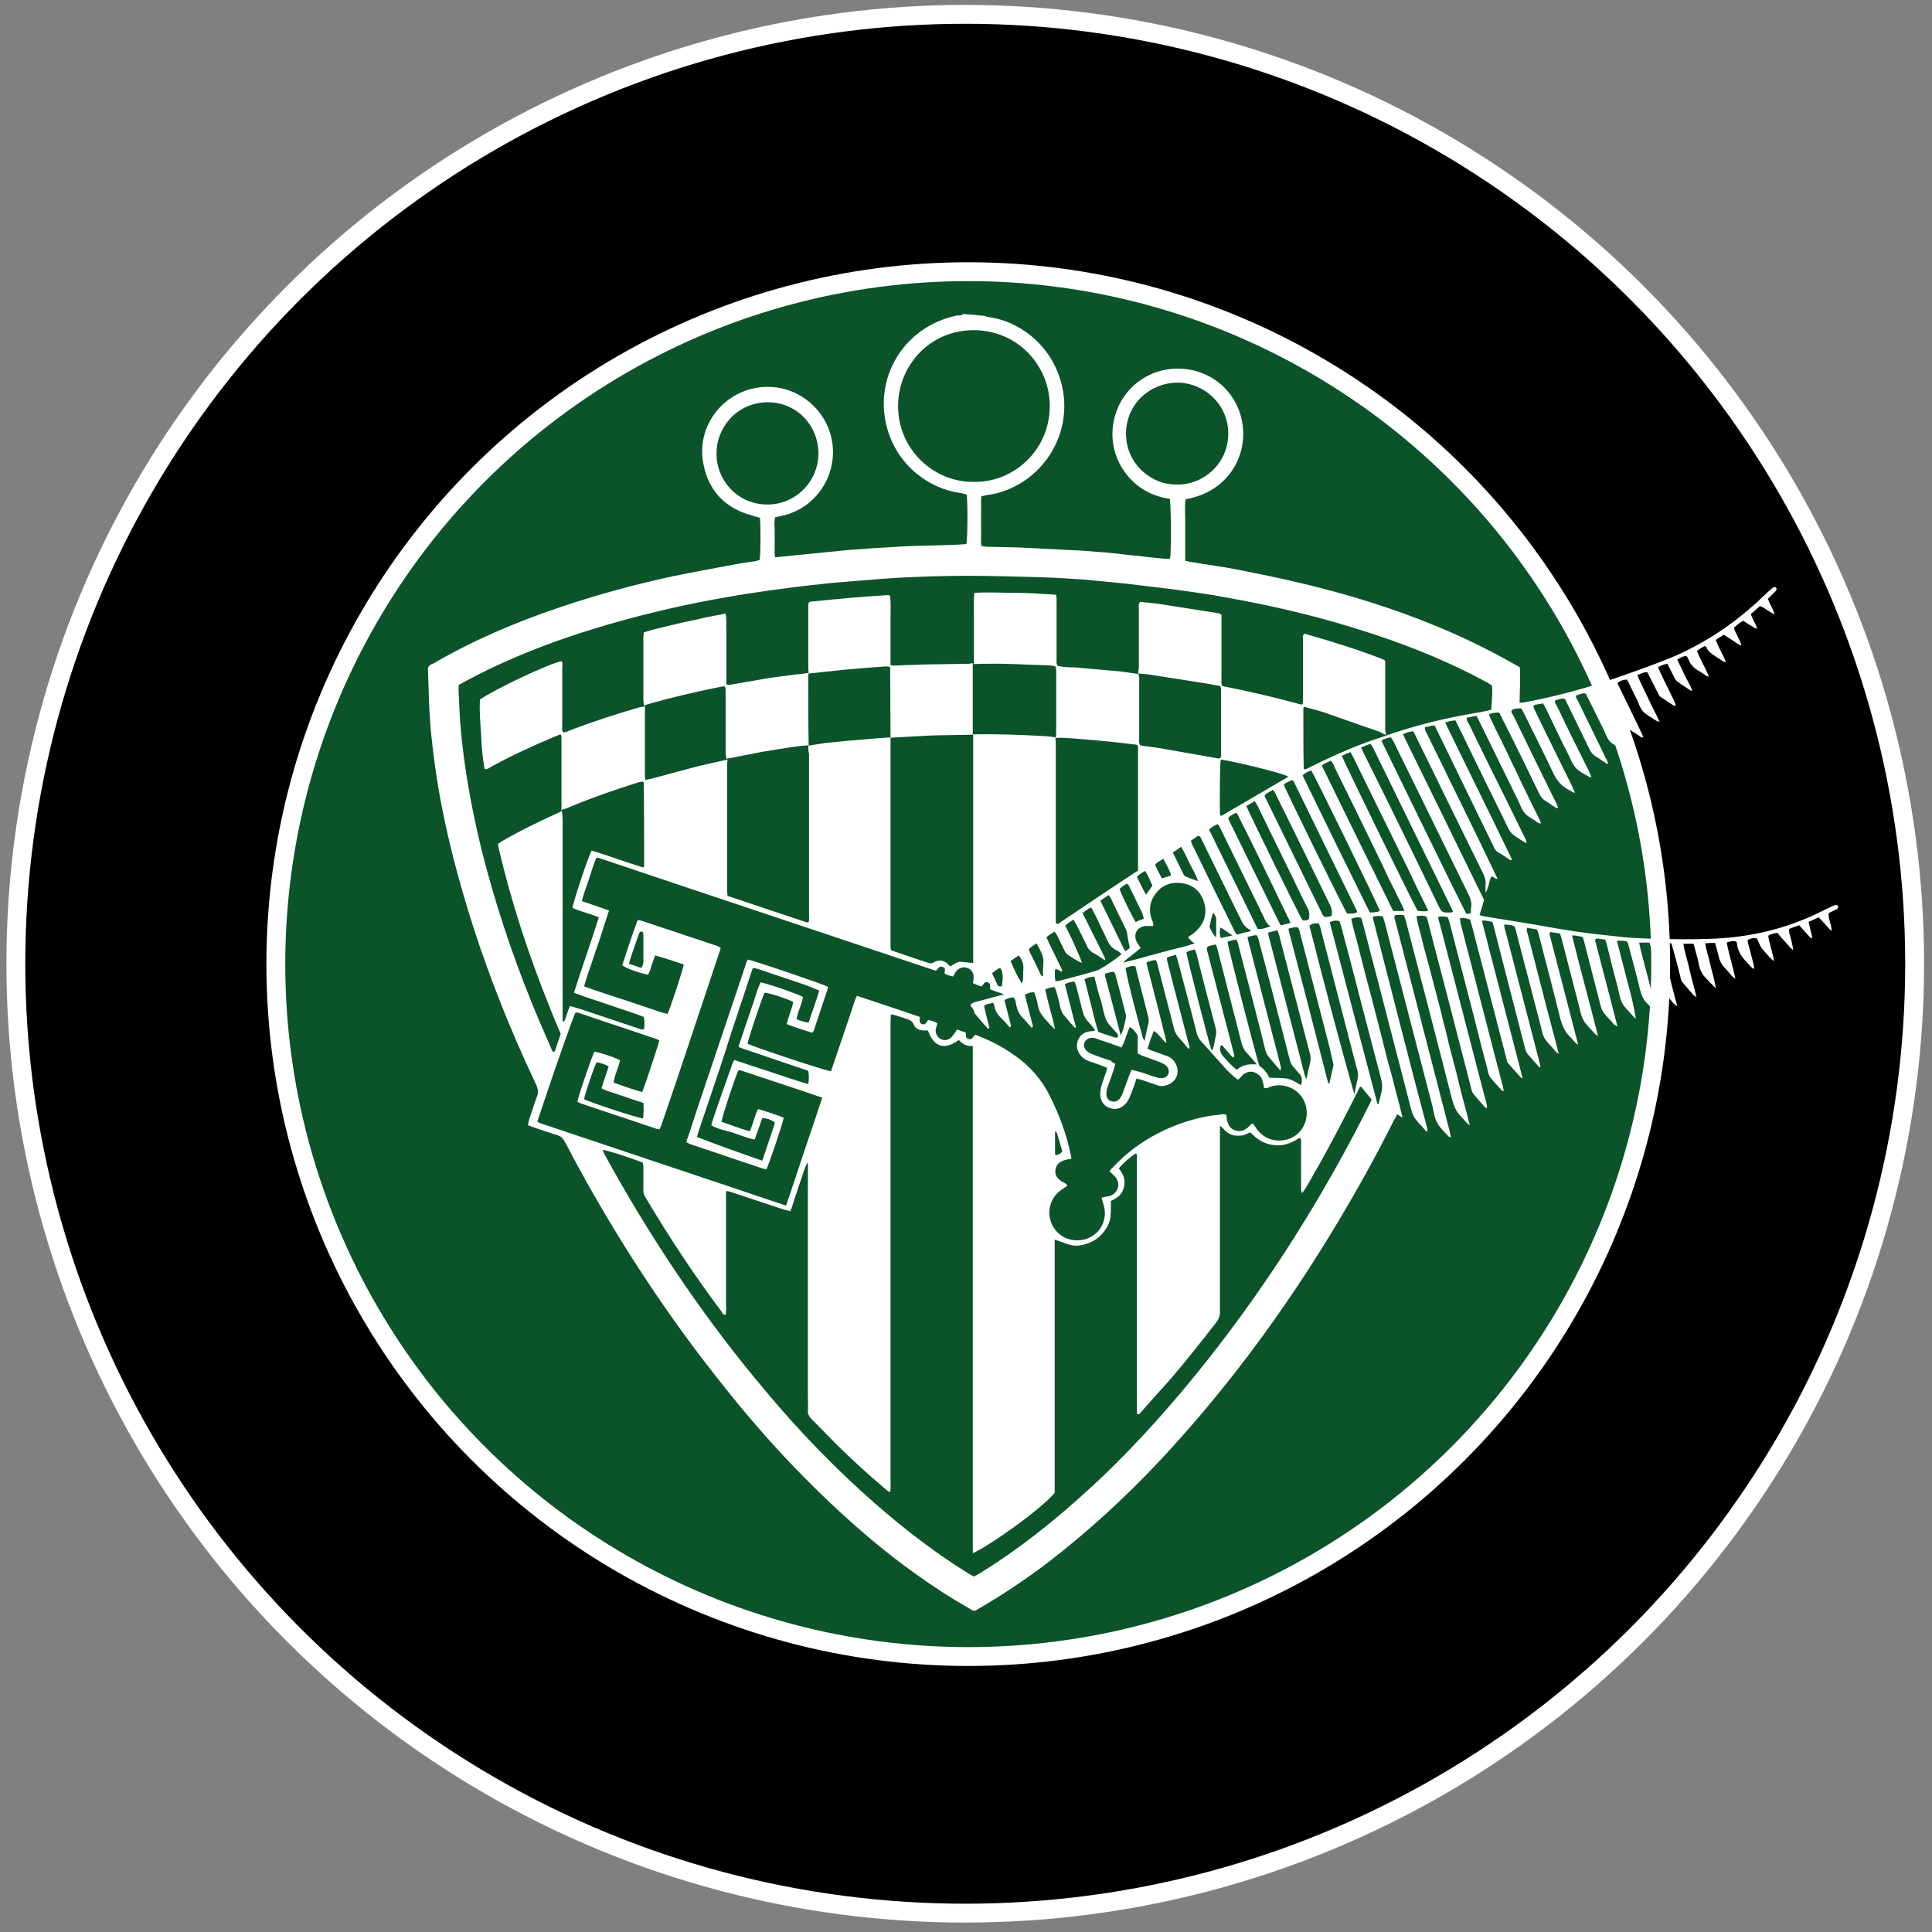 <?xml version="1.0" encoding="utf-8"?><svg version="1.1" id="Layer_1" xmlns="http://www.w3.org/2000/svg" xmlns:xlink="http://www.w3.org/1999/xlink" x="0px" y="0px" viewBox="0 0 512 512" style="enable-background:new 0 0 512 512;" xml:space="preserve"><rect x="0" y="0" width="512" height="512" fill="#808080" stroke="none"/><style type="text/css"> .st0{stroke:#FFFFFF;stroke-width:5;} .st1{fill:#0B5328;} .st2{fill:#FFFFFF;} .st3{clip-path:url(#SVGID_2_);fill:#FFFFFF;} .st4{fill:none;stroke:#FFFFFF;stroke-width:5;stroke-miterlimit:10;} </style><g id="Ebene_1"><g><g><ellipse class="st0" cx="255.8" cy="255.4" rx="251.6" ry="251.6"/><circle class="st1" cx="255.8" cy="255.4" r="182.4"/></g><path class="st2" d="M261,83.7c0.3,0.1,0.5,0.3,0.8,0.3c7.6,0.9,16.7,6.8,19.5,17.7c3.3,12.9-4.6,25.5-16.7,28.9 c-1,0.3-2,0.4-3,0.6c-0.5,0.1-0.9,0.2-1.5,0.3c-0.2,1.1-0.1,2.2-0.1,3.3c0,1.1,0,2.2,0,3.3s0,2.2,0,3.3c0,1.1-0.1,2.2,0.1,3.3 c0.5,0.1,0.9,0.1,1.4,0.2c3.6,0.1,7.3,0.1,10.9,0.3c3.9,0.2,7.8,0.4,11.8,0.6c2.4,0.1,4.8,0.3,7.2,0.5c1.8,0.1,3.6,0.3,5.4,0.5 c1.6,0.2,3.1,0.4,4.7,0.5c2.2,0.3,4.3,0.5,6.5,0.7c0.7,0.1,1.3,0.1,2,0.1c0.1-0.4,0.2-0.8,0.2-1.1c0.2-5.5,0.1-13.2-0.2-14.8 c-5.4-0.8-9.7-3.5-12.6-8.1c-2.2-3.6-3-7.5-2.4-11.6c1.3-8.9,8.9-15.1,17.7-14.8c9.2,0.3,15.6,7.1,16.6,14.9 c1.2,8.5-4,17.8-15.1,19.7c-0.3,1.8-0.1,3.6-0.1,5.4c0,1.8,0,3.6,0,5.4v5.5c0.7,0.2,1.4,0.3,2,0.4c4,0.7,8.1,1.2,12.1,2 c5.5,1.1,11,2.2,16.4,3.5c15.3,3.6,30.3,8.5,44.6,15.2c4.4,2.1,8.6,4.3,12.8,6.7c0.3,0.1,0.5,0.3,0.8,0.5c0.1,3.1,0,6.1-0.1,9.3 c0.4,0,0.7,0,0.9,0c8.8-1.6,17.5-4,26-7c4.8-1.7,9.7-3.4,14.4-5.4c7.9-3.5,15-8.2,21.4-14c1.4-1.3,2.7-2.6,4.1-3.8 c0.5-0.5,1-0.6,1.2-0.2c0.3,0.5-0.1,0.8-0.4,1.1c-0.6,0.6-1.2,1.2-1.8,1.8c0.5,1.4,1.3,2.5,1.8,4.1c-1.5-0.6-2.5-1.7-3.9-2.2 c-0.8,0.7-1.5,1.4-2.4,2.1c0.4,1.4,1.2,2.5,1.7,3.9c-0.9-0.1-1.4-0.7-2-1c-0.6-0.3-1.1-0.7-1.7-1.1c-1,0.5-1.8,1.2-2.5,1.9 c0.5,1.6,1.5,2.9,2,4.7c-1.1-0.4-1.7-1-2.5-1.5c-0.7-0.4-1.4-0.9-2.2-1.4c-0.7,0.5-1.4,0.9-2.1,1.4c0.7,2,1.9,3.8,2.7,5.9 c-0.3-0.1-0.5-0.1-0.7-0.2c-0.8-0.5-1.5-1-2.3-1.5c-0.9-0.6-1.8-1.2-2.2-2.3c0-0.1-0.2-0.1-0.4-0.3c-0.7,0.4-1.4,0.7-2.1,1.3 c0.9,2.3,2.2,4.4,3.2,6.8c-0.8-0.1-1.1-0.5-1.6-0.8c-0.3-0.2-0.6-0.4-0.9-0.6c-1.4-0.7-2.4-1.7-3-3.3c-0.1-0.3-0.3-0.5-0.5-0.8 c-0.9,0.1-1.6,0.5-2.4,1c0.3,0.7,0.6,1.4,1,2.1c0.3,0.7,0.7,1.4,1,2.1c0.3,0.7,0.7,1.3,1,1.9c0.3,0.7,0.8,1.3,0.9,2.3 c-1.4-0.9-2.7-1.7-3.9-2.6c-0.4-0.3-0.7-0.8-0.9-1.3c-0.6-1.1-1.1-2.2-1.7-3.4c-0.9,0.1-1.7,0.5-2.5,0.9c0.2,0.4,0.3,0.8,0.5,1.2 c1.2,2.6,2.5,5.1,3.7,7.6c0.2,0.4,0.4,0.9,0.5,1.3c-0.3,0.3-0.5,0.1-0.7,0c-1.2-0.8-2.4-1.6-3.6-2.4c-0.6-1.2-1.3-2.5-1.9-3.7 c-0.4-0.9-0.9-1.7-1.3-2.6c-1-0.2-1.7,0.4-2.7,0.7c0.9,2.2,2,4.2,2.9,6.2c0.9,2,2,3.9,3,6.2c-0.9-0.2-1.3-0.6-1.8-0.9 c-0.9-0.6-1.9-1.1-2.6-1.9c-0.7-0.7-1-1.8-1.4-2.7c-0.9-1.9-1.9-3.8-2.8-5.7c-1,0-1.8,0.3-2.6,0.9c2.3,4.8,4.7,9.5,6.9,14.3 c-0.5,0.3-0.7,0-0.9-0.2c-1.2-0.8-2.5-1.4-3.4-2.4c-0.9-0.9-1.3-2.3-1.9-3.5c-1-2-2-4-3-6c-0.2-0.4-0.4-0.8-0.7-1.3 c-1,0.1-1.8,0.3-2.6,0.9c1.3,2.7,2.7,5.4,4,8.2c1.3,2.6,2.6,5.2,3.9,8.1c-0.9-0.1-1.3-0.6-1.8-0.9c-0.9-0.6-2-1.1-2.6-1.9 c-0.7-0.8-1-1.9-1.5-2.9c-1.3-2.7-2.7-5.4-4-8.1c-0.3-0.5-0.5-1.1-0.8-1.5c-1-0.2-1.7,0.3-2.5,0.5c-0.2,0.6,0.3,1.1,0.5,1.5 c2.4,4.9,4.8,9.9,7.2,14.8c0.3,0.5,0.5,1.1,0.8,1.6c-0.3,0.4-0.6,0.1-0.8-0.1c-0.9-0.5-1.7-1.2-2.6-1.7c-0.8-0.5-1.2-1.1-1.6-1.9 c-1.9-3.9-3.8-7.8-5.7-11.7c-0.3-0.5-0.5-1.1-0.8-1.6c-1-0.3-1.8,0.3-2.6,0.4c-0.1,0.8,0.4,1.3,0.7,1.9c2.7,5.7,5.5,11.3,8.3,16.9 c0.2,0.5,0.4,1,0.6,1.4c-0.3,0.4-0.5,0.1-0.7,0c-1.2-0.7-2.5-1.3-3.4-2.3c-0.9-1-1.4-2.4-2-3.6c-2-3.9-3.9-7.9-5.8-11.9 c-0.3-0.5-0.6-1.1-0.9-1.6c-0.9,0.3-1.7,0.1-2.5,0.6c-0.1,0.6,0.3,1,0.5,1.5c3.2,6.7,6.5,13.3,9.8,20c0.2,0.5,0.4,1,0.7,1.6 c-0.8-0.1-1.2-0.6-1.7-0.8c-2-1-3.3-2.7-4.2-4.7c-2.4-5.1-5-10.2-7.5-15.3c-0.3-0.5-0.5-1.1-0.9-1.6c-0.9,0.1-1.7,0-2.5,0.5 c-0.2,0.7,0.3,1.1,0.5,1.5c3.6,7.5,7.3,15,11,22.5c0.3,0.6,0.6,1.2,0.8,1.8c-0.4,0.4-0.6,0-0.8-0.1c-0.9-0.5-1.7-1.2-2.6-1.7 c-0.8-0.5-1.2-1.1-1.6-1.9c-3-6.2-6-12.4-9.1-18.5c-0.5-1-1-1.9-1.5-3c-0.9,0.1-1.8,0-2.7,0.5c0.3,1.1,0.9,2,1.3,3 c0.4,0.9,0.9,1.8,1.4,2.8c0.5,1,1,2,1.4,2.9c0.5,1,1,2,1.4,2.9c0.5,1,0.9,2,1.4,2.9c0.4,0.9,0.9,1.8,1.3,2.8c0.5,1,1,2,1.4,2.9 c0.5,1,1,2,1.4,2.9c0.5,0.9,0.9,1.8,1.4,2.8c0.5,1,1,1.9,1.4,3c-0.7,0.1-1-0.3-1.4-0.6c-1-0.7-2.2-1.2-2.9-2.1 c-0.8-0.9-1.2-2.1-1.7-3.2c-3.4-6.9-6.8-13.9-10.2-20.8c-0.3-0.6-0.6-1.2-0.9-1.8c-0.9,0.2-1.7,0.3-2.6,0.5 c-0.1,0.8,0.4,1.3,0.7,1.9c3,6.2,6.1,12.5,9.2,18.7c1.8,3.7,3.7,7.5,5.5,11.2c0.2,0.4,0.5,0.8,0.4,1.5c-0.6-0.4-1.1-0.7-1.6-1 c-0.5-0.3-1-0.7-1.5-1c-0.8-0.5-1.3-1.2-1.7-2c-2.3-4.8-4.7-9.5-7-14.3c-2.2-4.4-4.3-8.9-6.5-13.3c-0.2-0.3-0.3-0.6-0.5-1 c-0.9,0.1-1.8,0.2-2.7,0.6c5.9,12.2,11.9,24.2,17.7,36.3c-0.4,0.3-0.5,0.1-0.7,0c-0.9-0.6-1.7-1.2-2.6-1.7c-0.8-0.4-1.3-1-1.6-1.8 c-2.5-5.2-5.1-10.4-7.6-15.6c-2.4-4.9-4.8-9.9-7.2-14.8c-0.3-0.5-0.5-1.1-0.8-1.6c-1-0.2-1.7,0.5-2.5,0.3 c-0.2,0.9,0.2,1.3,0.5,1.9c1.9,4,3.9,7.9,5.8,11.9c4.1,8.3,8.2,16.7,12.2,25.1c0.2,0.4,0.4,0.9,0.7,1.4c-0.8,0.1-1.1-0.7-1.7-0.6 c-0.6,1.2-0.6,2.7-1.5,4.3c0-1-0.1-1.5,0-2.1c0.1-1.1-0.2-2.1-0.7-3.1c-3.7-7.5-7.4-15.1-11.1-22.6c-2.2-4.6-4.5-9.1-6.7-13.7 c-0.2-0.4-0.4-0.9-0.7-1.3c-1,0.1-1.8,0.3-2.7,0.8c7.2,14.7,14.4,29.4,21.5,43.9c-0.4,1.4-0.8,2.7-1.2,4c0.8,0.3,1.5,0.4,2.2,0.5 c4.1,0.7,8.2,1.3,12.3,2c5,0.9,10,1.8,15,2.4c3,0.3,6,0.7,9,1c2.5,0.2,5.1,0.3,7.6,0.4c5,0.1,10,0.2,15,0 c9.6-0.3,18.8-2.3,27.5-6.3c1.5-0.7,3-1.5,4.6-2.2c0.4-0.2,0.8-0.4,1.2-0.5c0.2,0,0.5,0.1,0.6,0.3c0.1,0.2,0,0.5-0.1,0.6 c-0.1,0.2-0.4,0.3-0.6,0.4c-0.6,0.3-1.2,0.6-1.8,0.9c-0.1,1.6,0.8,3,0.8,4.7c-0.6-0.4-0.9-0.9-1.3-1.3c-0.3-0.3-0.6-0.7-1-1.1 c-0.4-0.4-0.7-0.8-1.1-1.2c-0.9,0.4-1.8,0.8-2.7,1.2c0.3,1.5,0.7,2.9,1,4.2c-0.5,0.2-0.6-0.1-0.8-0.3c-0.9-1-1.8-2-2.7-3 c-0.9,0.3-1.8,0.6-2.7,1c0,0.4,0,0.7,0.1,1.1c0.3,1.1,0.6,2.1,0.8,3.2c0.1,0.3,0.1,0.7,0.2,1.3c-1-0.8-1.5-1.6-2.2-2.3 c-0.7-0.7-1.3-1.5-2-2.3c-0.8,0.2-1.6,0.2-2.4,0.8c0.3,2.2,1.2,4.3,1.5,6.7c-0.9-0.6-1.3-1.3-1.9-1.9c-0.5-0.6-1.1-1.1-1.5-1.8 c-0.4-0.7-0.7-1.5-1.1-2.3c-0.8-0.2-1.6,0-2.3,0.3c-0.3,0.4-0.1,0.7,0,1.1c0.5,1.8,0.9,3.6,1.4,5.4c0.1,0.4,0.1,0.8,0.2,1.3 c-0.3-0.2-0.5-0.2-0.6-0.3c-0.4-0.4-0.7-0.8-1.1-1.2c-1.5-1.5-2.7-3.1-2.9-5.3c0-0.2-0.1-0.3-0.2-0.5c-0.8-0.2-1.6-0.1-2.5,0.3 c0.6,3.2,1.6,6.2,2.3,9.6c-0.5-0.4-0.7-0.5-0.9-0.7c-0.7-0.8-1.3-1.6-2-2.3c-0.8-0.8-1.2-1.7-1.5-2.8c-0.3-1.2-0.6-2.4-1-3.7 c-0.5,0-0.9,0-1.3,0c-0.4,0-0.8,0.1-1.3,0.1c0.3,2,1,3.9,1.4,5.8c0.4,1.9,1.1,3.8,1.4,6.1c-0.7-0.7-1.1-1.1-1.5-1.5 c-0.8-0.9-1.8-1.7-2.3-2.8c-0.6-1-0.7-2.3-1-3.5c-0.4-1.3-0.7-2.7-1.1-4h-2.7c0.4,2.5,1.2,4.7,1.7,7.1c0.5,2.3,1.2,4.5,1.8,7.1 c-0.5-0.4-0.7-0.5-0.9-0.7c-0.9-1-1.7-2-2.6-3c-0.5-0.5-0.7-1.1-0.8-1.8c-0.6-2.4-1.2-4.8-1.9-7.2c-0.1-0.5-0.3-1-0.5-1.6 c-0.9-0.2-1.7-0.3-2.6-0.1c0.2,1.9,0.9,3.7,1.3,5.5c0.5,1.9,1,3.7,1.4,5.6c0.5,1.8,0.9,3.6,1.5,5.7c-0.5-0.4-0.7-0.5-0.9-0.7 c-0.8-0.9-1.5-1.8-2.3-2.6c-0.6-0.6-0.9-1.4-1.2-2.2c-0.8-3.3-1.7-6.5-2.5-9.8c-0.1-0.5-0.3-1-0.5-1.6h-2.7 c0.1,0.7,0.3,1.3,0.4,1.9c1.3,5.1,2.7,10.3,4,15.4c0.1,0.4,0.1,0.8,0.2,1.5c-1.1-0.9-1.6-1.9-2.4-2.6c-1.1-1-1.6-2.3-2-3.8 c-0.9-3.8-1.9-7.5-2.9-11.2c-0.1-0.5-0.3-0.9-0.4-1.4c-0.9-0.4-1.8-0.3-2.8-0.3c0.9,3.6,1.8,7,2.7,10.5c0.9,3.4,1.8,6.7,2.3,10.2 c-0.3-0.3-0.7-0.6-1-1c-0.9-1.1-2-2-2.6-3.2c-0.6-1.1-0.8-2.5-1.1-3.8c-1-3.8-2-7.6-2.9-11.4c-0.1-0.5-0.3-1-0.5-1.6 c-0.8-0.1-1.7-0.2-2.4-0.3c-0.4,0.4-0.2,0.8-0.1,1.2c1.7,6.5,3.4,13.1,5.1,19.6c0.2,0.7,0.4,1.5,0.6,2.6c-0.4-0.3-0.7-0.5-0.9-0.6 c-0.1-0.1-0.2-0.2-0.2-0.3c-0.9-1.1-2.1-2.1-2.8-3.3c-0.6-1.2-0.8-2.6-1.2-4c-1.2-4.8-2.5-9.6-3.7-14.4c-0.1-0.4-0.2-0.8-0.4-1.2 c-0.9-0.2-1.7-0.4-2.8-0.4c2.2,8.9,4.6,17.6,6.9,26.7c-0.5-0.4-0.7-0.5-0.9-0.7c-1-1.2-2.3-2.3-3-3.6c-0.7-1.3-0.9-2.9-1.3-4.3 c-1.5-5.7-2.9-11.3-4.4-17c-0.1-0.5-0.3-1-0.5-1.6c-0.8-0.1-1.6-0.3-2.5-0.4c-0.4,0.4-0.2,0.8-0.1,1.2c2.3,8.9,4.6,17.8,6.9,26.6 c0.2,0.6,0.3,1.2,0.5,2.1c-1-0.7-1.5-1.6-2.2-2.2c-1.3-1.3-2-2.9-2.5-4.7c-1.8-7.4-3.8-14.8-5.7-22.3c-0.1-0.5-0.3-0.9-0.5-1.4 c-0.9-0.1-1.7-0.3-2.6-0.4c-0.3,0.7,0.1,1.2,0.2,1.8c1.7,6.6,3.4,13.2,5.1,19.8c0.9,3.4,1.8,6.8,2.7,10.2c0.1,0.5,0.2,0.9,0.4,1.6 c-0.4-0.3-0.6-0.4-0.7-0.5c-0.2-0.2-0.4-0.4-0.6-0.7c-0.9-1.1-2-2-2.6-3.2c-0.6-1.1-0.7-2.5-1.1-3.8c-2.1-7.9-4.1-15.9-6.2-23.8 c-0.1-0.6-0.3-1.2-0.5-1.7c-0.8-0.6-1.7-0.5-2.8-0.6c0.1,0.6,0.1,1.1,0.3,1.5c3,11.6,6,23.1,9,34.7c0.1,0.6,0.4,1.1,0.3,1.7 c-0.2-0.1-0.3-0.1-0.4-0.2c-1-1.1-1.9-2.2-2.9-3.3c-0.1-0.1-0.3-0.3-0.3-0.4c-0.2-0.4-0.4-0.9-0.5-1.4c-1.4-5.4-2.8-10.9-4.2-16.3 c-1.3-5.2-2.7-10.4-4-15.6c-0.1-0.5-0.3-0.9-0.4-1.4c-0.9-0.1-1.7-0.5-2.8-0.3c3.6,13.9,7.2,27.8,10.8,41.7c-0.2,0-0.3,0-0.3,0 c-1.2-1.3-2.4-2.6-3.5-3.9c-0.3-0.3-0.4-0.9-0.5-1.3c-2.7-10.3-5.3-20.6-8-30.8c-0.5-2-1-4-1.6-6c-0.8-0.3-1.7-0.5-2.7-0.4 c0.1,0.4,0.1,0.8,0.1,1.1c3,11.7,6.1,23.5,9.1,35.2c0.7,2.8,1.5,5.6,2.2,8.4c0.1,0.3,0.1,0.7,0.2,1.1c-0.2,0-0.3,0-0.4,0 c-1.1-1.2-2.1-2.3-3.1-3.5c-0.4-0.5-0.6-1.2-0.7-1.8c-1.3-4.8-2.5-9.6-3.7-14.4c-2.2-8.4-4.3-16.7-6.5-25.1 c-0.1-0.4-0.3-0.8-0.4-1.2c-0.9-0.3-1.7-0.3-2.6-0.1c0.1,0.6,0.2,1.1,0.4,1.6c3.5,13.5,7,27,10.5,40.5c0.6,2.4,1.3,4.8,1.9,7.2 c0.1,0.4,0.3,0.9,0.1,1.4c-0.5-0.2-0.8-0.6-1.1-1c-0.8-0.9-1.7-1.9-2.5-2.9c-0.3-0.4-0.4-0.9-0.5-1.3c-1.9-7.4-3.8-14.7-5.7-22.1 c-1.9-7.4-3.9-14.8-5.8-22.3c-0.1-0.4-0.2-0.8-0.4-1.2c-0.8-0.3-1.6-0.3-2.6-0.1c0.2,2,0.9,3.8,1.3,5.6c0.4,1.8,0.9,3.6,1.4,5.4 c0.5,1.9,1,3.7,1.5,5.6c0.5,1.8,0.9,3.6,1.4,5.4c0.5,1.9,1,3.7,1.4,5.6c0.5,1.9,1,3.7,1.4,5.6c0.5,1.8,0.9,3.6,1.4,5.4 c0.5,1.9,1,3.7,1.4,5.6c0.5,1.8,0.9,3.6,1.4,5.4c0.5,1.8,1,3.7,1.5,5.8c-1-0.6-1.4-1.4-2-2c-1.6-1.4-2.3-3.3-2.8-5.3 c-4-15.7-8.1-31.4-12.2-47.1c-0.1-0.4-0.3-0.8-0.4-1.2c-0.8-0.3-1.6-0.1-2.3-0.1c-0.5,0.5-0.2,0.9-0.1,1.3 c2.8,10.7,5.5,21.4,8.3,32.1c2.1,8,4.1,16,6.2,24c0.1,0.5,0.2,0.9,0.3,1.6c-0.4-0.2-0.6-0.3-0.7-0.4c-1-1.1-2.2-2.2-2.9-3.5 c-0.7-1.2-0.9-2.7-1.2-4.1c-4-15.5-8.1-31.1-12.1-46.6c-0.3-1.3-0.7-2.7-1.1-4c-0.9-0.3-1.7-0.1-2.7,0c0.1,0.4,0.1,0.7,0.2,1.1 c2.4,9.2,4.7,18.5,7.1,27.7c2.3,8.9,4.6,17.9,7,26.8c0.1,0.4,0.2,0.8,0.2,1.2c-0.4,0.3-0.5,0-0.6-0.2c-1-1.2-2.3-2.3-3-3.6 c-0.7-1.3-1-3-1.4-4.5c-2.6-10.2-5.3-20.3-7.9-30.5c-1.4-5.4-2.8-10.7-4.2-16.1c-0.1-0.5-0.3-1-0.5-1.6c-0.9-0.2-1.7-0.1-2.6,0.3 c0.5,2.6,1.3,5,1.9,7.5c0.6,2.5,1.3,5,1.9,7.5c0.7,2.5,1.3,5,2,7.5c0.6,2.5,1.3,4.9,1.9,7.4c0.6,2.5,1.3,5,1.9,7.5 c0.7,2.5,1.4,5,2,7.5c0.7,2.5,1.3,5,2,7.8c-0.6-0.4-1-0.6-1.4-0.9c-0.3,0.6-0.6,1.1-0.9,1.6c-5.9,11.8-12.4,23.2-19.4,34.4 c-12.3,19.6-26.1,38-41.9,55c-9.5,10.2-19.7,19.6-30.8,28.1c-5.7,4.3-11.7,8.3-17.9,11.9c-0.2,0.1-0.3,0.2-0.5,0.3 c-0.5,0.4-1,0.3-1.5,0c-1.4-0.9-2.9-1.7-4.4-2.6c-9.1-5.6-17.6-12-25.6-19c-13.1-11.5-25-24.2-35.8-37.9 c-13.7-17.1-25.7-35.2-36.4-54.3c-1.9-3.4-3.7-6.8-5.5-10.2c-0.5-0.9-1-1.5-2.1-1.8c-2.3-0.7-4.6-1.5-6.9-2.3 c-0.2-0.1-0.4-0.2-0.8-0.3c0.1-0.5,0.2-0.9,0.3-1.4c0.7-2.1,1.3-4.1,2.1-6.2c0.4-1,0.3-1.9-0.1-2.9c-3.5-7.4-6.8-14.9-9.8-22.6 c-4.9-12.4-9-25-12.3-37.9c-2-8-3.7-16-4.8-24.1c-0.8-5.7-1.4-11.4-1.6-17.1c-0.1-3.1-0.2-6.2-0.3-9c0.4-0.8,1-1,1.5-1.2 c10.5-6.1,21.5-10.8,33-14.7c10-3.4,20.2-6.2,30.5-8.4c5.4-1.1,10.8-2.1,16.2-3.1c1.9-0.4,3.8-0.6,5.7-0.9c0.3-0.1,0.7-0.2,1-0.3 c0.3-1.4,0.3-8.6,0.1-11.2c-0.6-0.1-1.2-0.3-1.8-0.5c-7-1.8-11.6-6.2-13.1-13.3c-2.2-10,4.6-18.7,13.3-20.5 c9.7-2,18.2,4.2,20.4,12.6c2.4,9.3-3.3,18.9-12.6,21.1c-0.7,0.2-1.4,0.3-2.2,0.5c-0.3,1.2-0.1,2.4-0.1,3.6c0,1.1,0,2.3,0,3.4 c0,1.2-0.1,2.4,0.1,3.6c5.7-0.6,11.3-1.1,16.9-1.7c5.7-0.6,11.3-0.8,17-1.2c5.6-0.3,11.2-0.2,16.8-0.6c0.3-1.4,0.4-10.2,0.1-13.1 c-0.4-0.1-0.8-0.3-1.3-0.4c-8.6-1-17.9-7.6-20.2-18.9c-2.6-12.8,5.4-25.2,18.5-28.1c0.7-0.2,1.5,0.1,2.1-0.5L261,83.7L261,83.7z M214.2,197.6c1.5-0.2,3.1-0.5,4.6-0.7c2.9-0.3,5.7-0.6,8.6-0.8c2.9-0.3,5.7-0.5,8.6-0.7c0,0.4,0,0.7,0,1.1c0,17.9,0,35.8,0,53.7 c0,0.5,0,1.1,0.1,1.5c0.1,0.1,0.2,0.2,0.2,0.2c3.2,1.1,6.5,2.2,9.8,3.3c0.5,0.2,0.9,0.1,1.4-0.2c1.4-0.8,2.7-0.5,3.8,0.6 c0.2,0.2,0.3,0.3,0.6,0.5c0.9-0.5,1.7-1.3,2.8-1.2c1.1,0.1,2.1,0.2,3.2,0.3v-2c0-18.9,0-37.7,0-56.6c0-0.7,0-1.3,0-2 c6.4-0.1,12.7,0.1,19.1,0.5c0.9,0,1.8,0.2,2.7,0.3c0,0.7,0.1,1.4,0.1,2.2c0,15,0,29.9,0,44.9c0,0.5,0,1.1,0,1.6 c0,0.3-0.1,0.6,0.5,0.8c7-4.7,14.1-9.5,21.3-14.2c0-10.9,0-21.7,0-32.5c0-0.2-0.1-0.5-0.1-0.7c-0.3-0.1-0.5-0.2-0.7-0.2 c-2.3-0.3-4.7-0.5-7-0.8c-2.3-0.2-4.6-0.4-6.8-0.6c-2-0.2-4-0.3-6-0.4c-0.4,0-0.8,0.1-1.2,0.1c0-0.4,0.1-0.7,0.1-1.1 c0-5.6,0-11.2,0-16.8c0-0.3-0.1-0.7-0.1-1c-0.8-0.4-1.6-0.3-2.4-0.4c-5.2-0.1-10.4-0.5-15.5-0.4c-1.3,0-2.5,0-3.8,0.1 c0-2.1,0-4.2,0-6.3c0-2.1,0-4.1,0-6.2c0-2.1-0.1-4.2,0.1-6.4c3.7-0.2,7.2,0,10.8,0c3.6,0,7.2,0.3,10.8,0.5 c0.3,0.7,0.2,1.4,0.2,2.1c0,4.9,0,9.8,0,14.7c0,0.7-0.1,1.3,0.2,2c0.8,0.3,1.7,0.3,2.5,0.4c0.8,0.1,1.7,0,2.5,0.1 c3.8,0.3,7.6,0.7,11.4,1c1.7,0.2,3.3,0.5,5,0.7c0.4,0.5,0.3,1.2,0.3,1.7c0,5.1,0,10.1,0,15.2c0,0.6-0.2,1.3,0.3,2 c0.3,0.1,0.7,0.2,1,0.2c1.2,0.2,2.5,0.3,3.8,0.5c5.1,0.9,10.2,1.8,15.3,2.7c0.4,0.1,0.8,0.2,1.2-0.1c0-0.2,0.1-0.3,0.1-0.5 c0-5.9,0-11.7,0-17.6c0-0.3-0.1-0.6-0.2-0.9c-2.6-0.5-5.2-0.9-7.7-1.3c-3.6-0.6-7.3-1.1-10.9-1.7c-1.1-0.2-2.2-0.2-3.2-0.3 c0.1-0.7,0.2-1.3,0.2-2c0-5.1,0-10.3,0-15.4c0-0.5-0.2-1.1,0.4-1.6c1.5,0.2,3.2,0.3,4.7,0.5c5.3,0.8,10.6,1.7,15.9,2.5 c0.3,0,0.5,0.2,0.9,0.4c0,0.7,0,1.3,0,2c0,5,0,9.9,0,14.9c0,0.7-0.1,1.3,0.2,2c7,1.4,14,3,20.9,4.9c0.1,0,0.1,0,0.2,0 c0.1,0,0.1-0.1,0.2-0.1c0.2-0.6,0.1-1.3,0.1-1.9c0-5,0-10,0-15c0-0.6-0.2-1.2,0.3-1.7c0.3,0,0.5,0,0.7,0.1 c6.7,1.9,13.4,4,19.9,6.5c0.3,0.1,0.6,0.3,0.9,0.5c0,0.7,0,1.4,0,2.1c0,5.3,0,10.5,0,15.8c0,0.6,0.1,1.2,0.2,1.8 c-0.6-0.3-1.2-0.6-1.8-0.9c-4.9-1.7-9.8-3.4-14.6-5.1c-1.8-0.6-3.6-1-5.3-1.5c-0.1,0.2-0.2,0.3-0.2,0.4c0,0.3,0,0.6,0,0.9 c0,5,0,10,0.1,15c0,0.1,0,0.1,0.1,0.2c0,0,0.1,0,0.3,0.1c0.5-0.2,1-0.4,1.5-0.7c4.6-2.3,9.2-4.4,14-6.2c2-0.8,4.1-1.4,6.1-2.1 c0.2-0.1,0.3-0.2,0.5-0.2c7.6-2.6,15.4-4.5,23.3-5.8c1.3-0.2,2.6-0.5,3.9-0.8c0.1-2.2,0.4-4.3,0.2-6.4c-0.4-0.3-0.8-0.5-1.2-0.8 c-1.4-0.7-2.8-1.5-4.2-2.2c-9.3-4.7-19.1-8.5-29-11.6c-8.1-2.6-16.2-4.7-24.5-6.5c-5-1.1-10.1-2-15.1-2.9 c-3.7-0.6-7.4-1.1-11.1-1.6c-3.9-0.5-7.8-0.9-11.7-1.4c-1.6-0.2-3.2-0.3-4.9-0.5c-2.1-0.2-4.2-0.4-6.3-0.6 c-3.6-0.2-7.2-0.5-10.8-0.6c-6.8-0.2-13.5-0.4-20.3-0.4c-4.5,0-9.1,0.1-13.6,0.3c-3,0.1-6,0.3-9,0.5c-2.5,0.2-4.9,0.4-7.4,0.6 c-2,0.2-4,0.3-6,0.5c-3.8,0.4-7.6,0.8-11.3,1.3c-3.8,0.5-7.5,1-11.3,1.6c-5.6,0.9-11.2,1.9-16.7,3.1c-10.6,2.3-21,5.1-31.2,8.6 c-9,3.1-17.8,6.8-26.2,11.3c-0.7,0.4-1.4,0.8-2,1.1c-0.2,1.8,0.1,3.5,0.1,5.2c0.2,5.6,0.8,11.1,1.6,16.6 c1.1,7.5,2.6,14.9,4.4,22.2c3.4,13.5,7.8,26.8,13,39.7c1.7,4.3,3.6,8.5,5.4,12.7c0.1,0.3,0.2,0.9,0.9,0.8c0.5-1.6,1.1-3.2,1.6-4.7 c-1.1-2.5-2.1-5-3.1-7.5c-5.5-13.7-10.1-27.7-13.4-42c-0.1-0.3-0.1-0.6-0.1-0.9c0.4-0.2,0.8-0.5,1.1-0.7c4.6-2.7,9.4-5,14.2-7.2 c0.5-0.2,1.1-0.5,1.6-0.8c0.1,0.8,0.2,1.6,0.2,2.3c0,17.1,0,34.2,0,51.3c0,0.6,0,1.2,0,1.8c0,0.2,0,0.5,0.4,0.4 c0.7-1.2,0.8-2.7,1.6-4.1c1,0.3,2,0.6,3,0.9c5.1,1.7,10.2,3.4,15.2,5.1c0.4,0.1,0.9,0.4,1.4,0.1c0.1-1,0.2-2-0.1-3.2 c-3-1.2-6.1-2.1-9.2-3.2c-3.1-1.1-6.2-2-9.3-3.2c2.1-6.7,4.5-13.3,6.6-20c-2.4-1-4.8-1.5-7-2.5c0.2-1.5,4.2-13.7,5.1-15.2 c4.6,1.4,9.1,3.1,13.7,4.5c0.1-0.2,0.2-0.3,0.2-0.4c0-0.4,0-0.8,0-1.3c0-6.9,0-13.8-0.1-20.7c0-0.1,0-0.1-0.1-0.2 c0,0-0.1-0.1-0.2-0.2c-0.3,0.1-0.6,0.1-1,0.2c-6.4,2-12.7,4.2-18.9,6.8c-0.5,0.2-1.1,0.4-1.7,0.6c0-0.2,0.1-0.4,0.1-0.5 c0-6.3,0-12.6,0-18.9c0-0.2-0.1-0.4-0.1-0.6c-0.2,0-0.3,0-0.4,0c-0.5,0.2-1,0.4-1.5,0.6c-5.7,2.4-11.4,5-16.8,8 c-0.4,0.2-0.9,0.7-1.6,0.5c-0.5-3-0.8-6.1-0.9-9.1c-0.2-3.1-0.5-6.2-0.3-9.3c3.8-2.7,18.2-9.5,21.6-10.2c0.4,0.5,0.2,1.2,0.2,1.7 c0,5.1,0,10.3,0,15.4c0,0.6-0.2,1.2,0.3,1.8c0.7,0,1.3-0.4,1.9-0.6c6-2.3,12.2-4.3,18.4-6.1c0.5-0.1,0.9-0.1,1.4-0.2 c0,0.2-0.1,0.5-0.1,0.7c0,5.9,0,11.8,0,17.7c0,0.3,0.1,0.7,0.1,1.1c0.5-0.1,1-0.2,1.5-0.3c4.2-1.1,8.5-2.3,12.7-3.4 c2.5-0.6,5-1.1,7.6-1.7c0,0.4-0.1,0.8-0.1,1.3c0,11.2,0,22.3,0,33.5c0,0.4,0.1,0.8,0.1,1.3c7,2.4,14,4.7,20.9,7 c0.2,0.1,0.3,0,0.6,0c0.2-0.7,0.1-1.5,0.1-2.2c0-14.1,0-28.2,0-42.4C214.2,199,214.2,198.3,214.2,197.6 M257.8,411.6 c0-2.8,0-5.4,0-7.9c0-2.7,0-5.3,0-8c0-2.6,0-5.2,0-7.8c0-2.7,0-5.3,0-8v-7.8c0-2.7,0-5.3,0-8c0-2.6,0-5.2,0-7.8c0-2.7,0-5.3,0-8 c0-2.6,0-5.2,0-7.8v-8c0-2.6,0-5.2,0-7.8v-8c0-2.6,0-5.2,0-7.8c0-2.7,0-5.3,0-8c0-2.6,0-5.2,0-7.8c0-2.7,0-5.3,0-8 c0-2.6,0-5.2,0-7.9c-1.6,0.1-2.8-0.5-3.7-1.6c-3.8,2.8-6.6,1.9-8.2-2.5c-0.4,0-0.8,0-1.2,0c-1.1-0.1-2.1-0.5-2.5-1.5 c-0.4-1-1.1-1.3-2-1.6c-1-0.3-2.1-0.7-3.1-1c-0.3-0.1-0.6-0.1-1-0.2c-0.1,1-0.1,1.9-0.1,2.8c0,0.9,0,1.8,0,2.7v2.9v2.7v2.7v2.7 v2.9v2.7v2.7v2.7v2.9v2.7v2.7v2.7v2.9v2.7v2.7v2.7c0,1,0,1.9,0,2.9v2.7v2.7v2.7v2.7v2.9v2.7v2.7v2.7v2.9v2.7v2.7v2.7v2.9v2.7v2.7 v2.7v2.9v2.7v2.7v2.7v2.9v2.7v2.7v2.7v2.9c0,0.9,0,1.8,0,2.7c0,0.9,0.1,1.8-0.1,2.8c-0.7-0.2-1.1-0.7-1.6-1.1 c-4.2-3.5-8.2-7.2-12.1-11c-2.4-2.4-4.7-4.8-7.1-7.2c-0.7-0.7-1.1-1.5-1-2.6c0.1-1,0-2.1,0-3.1c0-20.2,0-40.4,0-60.5 c0-0.5,0.1-1-0.1-1.9c-0.3,0.7-0.5,1-0.6,1.3c-1.2,3.5-2.4,7-3.5,10.5c-0.1,0.4-0.3,0.7-0.5,1.2c-0.5-0.2-1-0.3-1.5-0.4 c-4.6-1.5-9.3-3.1-13.9-4.6c-0.5-0.2-1-0.4-1.6-0.3v2.9v3.1v2.9v3v2.9v3.1v2.9v3.1v2.9c0,1,0,2.1,0,3.1c0,0.9,0.1,1.9-0.1,2.8 c-0.7,0.1-0.8-0.4-1-0.7c-7.3-9.7-14-19.9-20.2-30.3c-0.5-0.8-0.7-1.5-0.6-2.4c0-1.9,0-3.9,0-5.8c0-0.4-0.1-0.8-0.2-1.1 c-3.8-1.5-9.2-3.2-10.6-3.4c0.2,0.4,0.3,0.8,0.5,1.2c0.7,1.3,1.4,2.5,2.1,3.8c11.8,21,25.3,40.9,40.9,59.3 c8.7,10.4,18.1,20.1,28.3,29.1c7.9,6.9,16.1,13.3,25,18.8c0.5,0.3,1,0.6,1.6,0.9c1.4-0.7,2.7-1.6,4-2.4 c10.9-7,20.8-15.3,30.2-24.2c9.9-9.5,18.9-19.7,27.4-30.4c16.8-21.2,31.1-44,43.2-68.1c0.2-0.4,0.4-0.9,0.6-1.3 c-0.9-1.1-1.8-2.2-2.7-3.3c0,0-0.1-0.1-0.1-0.1c-0.1,0-0.1,0-0.3,0c-0.9,1.8-1.8,3.7-2.8,5.6c-1,1.9-2,3.9-3,5.8 c-1,1.9-2,3.7-3,5.6c-1,1.9-2.1,3.8-3.2,5.7c-1,1.8-2,3.7-3.3,5.5c-0.4-0.7-0.3-1.2-0.3-1.7c0-3.9,0-7.7,0-11.6 c0-0.5,0.1-0.9-0.3-1.4c-0.5,0.3-1,0.6-1.4,0.8c-1.6,0.9-3.4,1.4-5.2,1.2c-2.2-0.2-4.2-1.1-5.8-2.7c-0.3-0.3-0.6-0.5-0.8-0.7 c-0.8,0.3-1.4,0.7-2.1,0.8c-0.7,0.1-1.4,0.1-2.1,0c-0.8-0.1-1.5-0.5-2.1-1c-0.6-0.4-0.9-1.1-1.7-1.5v2.2c0,15.6,0,31.3,0,46.9 c0,1.2-0.3,2.2-1.1,3.1c-3.8,4.9-7.6,9.7-11.6,14.4c-2.7,3.1-5.5,6.1-8.2,9.2c-0.3,0.3-0.4,0.8-1.1,0.5v-2.1c0-21.6,0-43.1,0-64.7 c0-0.5,0-1,0-1.4c0-0.3,0.1-0.6-0.4-0.8c-1.6,1.1-3.1,2.4-4.4,3.9c0.7,1,1.4,2,1.5,3.3c0.1,1.2-0.2,2.4-0.9,3.4 c-0.7,1-1.8,1.5-2.7,2c0,1.4,0,2.7-0.1,4c-0.1,1.3-0.6,2.4-1.3,3.5c-0.7,1-1.5,1.9-2.5,2.6c-1.1,0.7-2.2,1.2-3.5,1.5 c-1.3,0.3-2.5,0.3-3.8-0.1c-1.2-0.4-2.3-0.8-3.7-1.3c0,2.8,0,5.6,0,8.3c0,2.8,0,5.7,0,8.5c0,2.8,0,5.6,0,8.3c0,2.8,0,5.7,0,8.5 c0,2.8,0,5.6,0,8.3c0,2.8,0,5.7,0,8.5c0,2.8,0,5.6,0,8.3v8.4C275.9,400,261.9,409.9,257.8,411.6 M142.4,297.2 c0.3,0.2,0.4,0.3,0.6,0.4c21.7,7.3,43.4,14.5,65.3,21.9c1.7-4.8,3.2-9.6,4.8-14.3c1.6-4.7,3.2-9.4,4.8-14.3 c-7.2-2.5-14.4-4.8-21.5-7.2c-0.2-0.1-0.5,0-0.7-0.1c-0.9,1.9-4.3,12.2-4.5,13.7c2.5,0.8,4.9,1.8,7.5,2.5c0.9-1.9,1.2-4,2.2-5.9 c2.3,0.7,4.6,1.4,6.8,2.3c-0.4,2-3.9,12.3-4.6,13.7c-0.4-0.1-0.8-0.2-1.2-0.3c-6.3-2.1-12.7-4.3-19-6.4c-0.3-0.1-0.6-0.3-1-0.5 c0.1-0.5,0.2-0.9,0.4-1.3c1-3,2-6.1,3-9.1c4.1-12.2,8.2-24.4,12.3-36.6c0.2-0.5,0.2-1.1,0.7-1.4c3.4,0.9,19.8,6.5,21.1,7.2 c0,0.2,0,0.5-0.1,0.7c-1.2,3.6-2.4,7.2-3.6,10.8c-0.1,0.3-0.3,0.5-0.5,0.7c-2.3-0.8-4.5-1.4-6.7-2.3c0.4-2.1,1.4-3.9,1.7-5.9 c-2.1-1-6.4-2.4-7.6-2.4c-0.8,1.7-4.3,12.2-4.5,13.5c2.4,1.1,20.8,7.2,22.1,7.3c0.2-0.5,0.4-1.1,0.6-1.7 c1.9-5.7,3.9-11.4,5.8-17.2c0.1-0.3,0.3-0.6,0.5-1.1c5.6,1.9,11.2,3.7,16.7,5.6c0,0.4-0.1,0.7-0.1,1c0,0.5,0.3,0.8,0.7,0.9 c0.5,0.2,0.8,0,1.1-0.4c0.2-0.2,0.3-0.5,0.5-0.7c0.9,0.2,1.7,0.4,2.4,0.9c-0.1,0.5-0.3,1-0.4,1.5c-0.2,1.1,0.4,2.2,1.4,2.7 c1,0.5,1.9,0.2,2.7-0.5c0.3-0.3,0.6-0.7,0.9-1.1c0.2-0.3,0.4-0.6,0.6-1c0.8,0.3,1.5,0.6,2.3,0.8c0,0.3,0.1,0.6,0.1,0.9 c0,0.5,0.3,0.8,0.8,0.9c0.4,0.1,0.7-0.1,1-0.4c0.2-0.3,0.4-0.5,0.6-0.8c3.8,1.4,7.3,3.2,10.5,5.5c4,2.8,7.1,6.3,9.3,10.7 c2.5,5,4.5,10.3,5.6,15.8c0.1,0.3,0.1,0.6,0.1,0.9c-0.7,0.1-1.3,0.2-1.9,0.4c-1.2,0.4-2.1,1.1-2.3,2.5c-0.2,1.3,0.4,2.2,1.4,2.9 c0.6,0.4,1.3,0.6,1.8,1.3c-0.7,0.5-1.3,0.9-2,1.4c-3,2.3-3.7,6.6-1.6,9.8c2.4,3.7,6.9,3.9,9.6,2.5c3.1-1.6,4.6-5.1,3.6-8.5 c-0.2-0.6-0.4-1.3-0.6-2c0.7-0.2,1.4-0.3,2-0.4c0.8-0.2,1.4-0.6,1.9-1.3c0.9-1.3,0.7-2.9-0.5-4.1c-0.4-0.4-0.9-0.8-1.3-1.2 c0.3-0.4,0.5-0.7,0.8-0.9c5-5.4,11-9.2,17.9-11.7c3.4-1.2,6.9-2.1,10.6-2.4c0.6-0.1,1.2-0.3,1.7,0.1c0.1,0.6,0.1,1.2,0.3,1.8 c0.4,1.3,1.2,2.2,2.6,2.4c1,0.2,1.9-0.2,2.7-0.8c0.4-0.4,0.8-0.9,1.4-1.2c0.2,0.3,0.4,0.5,0.6,0.8c0.2,0.3,0.4,0.6,0.6,0.9 c2.1,2.6,4.9,3.3,7.8,2.6c3.1-0.8,5.2-3.6,5.3-6.8c0.1-3.3-1.9-6.2-5-7.2c-1.5-0.5-2.9-0.5-4.4-0.1c-0.6,0.2-1.2,0.7-1.9,0.4 c-0.1-0.6-0.2-1.2-0.4-1.8c-0.2-0.9-0.7-1.5-1.5-2c-1.3-0.8-2.6-0.6-3.8,0.4c-0.4,0.4-0.7,1-1.3,1.2c-1.5-1.1-2.8-2.4-4-3.8 c-2-2.2-3.9-4.4-5.9-6.6c-0.5-0.6-0.8-1.3-1-2.1c-1.6-6.4-3.3-12.7-5-19.1c-0.1-0.5-0.3-0.9-0.5-1.5c-0.8,0.4-1.7,0.3-2.4,0.9 c0.1,0.3,0.1,0.5,0.1,0.7c1.9,7.5,3.9,15,5.8,22.4c0.1,0.3,0.3,0.6-0.1,1c-0.9-1-1.6-2-2.5-2.9c-0.8-0.9-1.3-1.9-1.5-3 c-1.4-5.6-2.9-11.1-4.3-16.7c-0.1-0.3-0.2-0.6-0.4-1c-0.9,0.1-1.7,0.3-2.5,0.7c1.8,7,3.6,14,5.3,20.9c0,0.1,0,0.1,0,0.2 c0,0-0.1,0.1-0.2,0.1c-0.2-0.2-0.4-0.4-0.6-0.6c-0.6-0.7-1.2-1.4-1.8-2c-0.2-0.2-0.5-0.3-0.7-0.5c-0.7,1.6-1.2,3.1-1.7,4.7 c0.4,0.2,0.8,0.4,1.1,0.5c1.3,0.5,2.6,0.9,3.9,1.4c1.2,0.4,2.1,1.2,2.6,2.4c0.9,1.9,0.2,4.1-1.8,5.1c-1,0.5-2.1,0.7-3.2,0.3 c-1.4-0.5-2.7-0.9-4.1-1.4c-0.4-0.1-0.9-0.2-1.4-0.4c-0.5,1.5-1,3-1.6,4.4c-0.3,0.8-0.7,1.6-1.2,2.2c-1.1,1.2-2.4,1.8-4.1,1.3 s-2.5-1.7-2.7-3.3c-0.1-0.6,0-1.2,0.1-1.8c0.1-0.7,0.4-1.4,0.6-2.1c0.3-1.1,0.9-2.2,1.1-3.5c-0.2-0.1-0.4-0.2-0.7-0.3 c-1.3-0.5-2.6-1-3.9-1.4c-0.9-0.3-1.8-0.8-2.4-1.6c-1-1.2-1.3-2.6-0.7-4.1c0.6-1.4,1.7-2.1,3.2-2.3c0.4-0.1,0.8,0.1,1.3-0.3 c-0.5-0.8-1.1-1.4-1.7-2.1c-0.9-0.9-1.4-2-1.7-3.3c-0.5-2.1-1.1-4.2-1.6-6.3c-0.1-0.4-0.3-0.8-0.5-1.2c-0.9,0.1-1.7,0.3-2.5,0.7 c1,3.8,1.9,7.6,2.9,11.3c0,0.1,0,0.1,0,0.2c0,0-0.1,0-0.2,0.1c-1-1-1.9-2.1-2.8-3.2c-0.6-0.6-0.9-1.4-1.1-2.2 c-0.3-1.5-0.7-2.9-1.1-4.4c-0.1-0.4-0.3-0.7-0.5-1c-0.9,0-1.6,0.3-2.4,0.6c0.7,3.5,1.8,6.8,2.6,10.6c-0.7-0.7-1.1-1-1.4-1.4 c-0.9-1-1.9-1.9-2.5-3.1c-0.6-1-0.7-2.3-1-3.5c-0.2-0.6-0.4-1.2-0.6-1.8c-1-0.1-1.7,0.2-2.5,0.6c0.2,0.7,0.3,1.3,0.5,2 c0.5,1.9,1,3.9,1.5,5.8c0.1,0.3,0.3,0.6-0.2,1c-0.8-0.9-1.5-1.8-2.3-2.6c-1-1-1.5-2.1-1.8-3.5c-0.1-0.7-0.2-1.4-0.7-2 c-0.9,0.1-1.7,0.2-2.4,0.8c0.5,2.1,1.1,4.1,1.6,6.2c0.1,0.3,0.3,0.7-0.2,1c-0.7-0.8-1.4-1.7-2.2-2.4c-1-1-1.7-2-1.9-3.4 c0-0.2-0.2-0.4-0.3-0.8c-0.8,0.4-1.7,0.2-2.4,0.9c0.1,0.4,0.2,0.9,0.3,1.4c0.3,1.3,0.7,2.7,1,4c0.1,0.2,0.3,0.5-0.3,0.6 c-1.1-1.2-2.2-2.5-3.3-3.8c-0.2-0.2-0.3-0.5-0.4-0.8c-0.1-0.5-0.4-0.9-0.7-1.2c-0.3-0.3-0.2-0.7,0.2-0.9c0.2-0.1,0.4-0.2,0.7-0.3 c1-0.3,2-0.5,3-0.8c1.5-0.4,3-0.8,4.8-1.3c-1.5-0.5-2.6-0.9-3.7-1.3c-0.1-0.7,0.3-1.6-0.7-1.9c-1-0.3-1,0.8-1.6,1.1 c-0.4-0.1-0.8-0.2-1.2-0.4c-0.4-0.1-0.7-0.3-1.1-0.5c0.1-0.4,0.2-0.7,0.2-1c0.2-1.4-0.4-2.6-1.7-3c-1.2-0.4-2.4,0.1-3.1,1.2 c-0.2,0.3-0.4,0.7-0.6,1.1c-0.9-0.3-1.7-0.3-2.3-0.9c0-0.2,0-0.4,0.1-0.6c0.1-0.5,0-0.8-0.5-1c-0.5-0.2-0.8-0.2-1.3,0.3 c-0.2,0.2-0.3,0.5-0.5,0.6c-0.2,0-0.2,0-0.3,0c-29.8-10-59.6-19.9-89.3-29.9c-0.1,0-0.1,0-0.2,0c-0.1,0-0.1,0-0.3,0.1 c-0.7,1.7-1.3,3.6-1.9,5.5c-0.6,1.9-1.4,3.8-1.9,5.9c2.4,0.8,4.7,1.6,7.2,2.5c-0.8,2.3-1.5,4.6-2.2,6.8c-0.7,2.2-1.5,4.3-2.2,6.5 c-0.7,2.2-1.6,4.4-2.2,6.8c1.9,0.7,3.7,1.3,5.5,1.9c1.8,0.6,3.7,1.2,5.5,1.8c1.9,0.6,3.8,1.3,5.7,1.9c1.8,0.6,3.6,1.3,5.4,1.7 c0.9-2,4.1-11.7,4.3-13.1c-2.5-0.8-4.9-1.7-7.6-2.4c-0.3,0.9-0.6,1.8-0.9,2.6c-0.3,0.8-0.4,1.7-1,2.5c-2.5-0.5-5.8-1.7-6.8-2.5 c1.3-4,2.6-8,4.1-12c0.4,0.1,0.7,0.1,1,0.2c6.7,2.2,13.4,4.5,20.1,6.7c0.3,0.1,0.6,0.3,0.9,0.5c-0.1,0.4-0.2,0.7-0.3,1 c-2.5,7.4-4.9,14.8-7.4,22.2c-2.6,7.9-5.3,15.8-8,23.7c-0.1,0.4-0.4,0.8-0.5,1.2c-0.3-0.1-0.5-0.1-0.7-0.1 c-6.7-2.3-13.5-4.5-20.2-6.8c-0.3-0.1-0.6-0.3-0.9-0.5c0.9-3.4,3.9-11.9,4.5-13.2c1.4,0.2,5.5,1.5,6.8,2.3c-0.4,2-1.4,3.8-1.7,5.9 c2.5,0.9,5,1.8,7.6,2.5c1.6-4.3,2.9-8.5,4.3-12.8c0.1-0.3,0.1-0.6,0.2-0.9c-0.3-0.2-0.6-0.3-0.9-0.4c-6.7-2.3-13.5-4.5-20.2-6.8 c-0.3-0.1-0.7-0.3-1.2,0C148.7,278.3,145.6,287.7,142.4,297.2 M258.1,127.7c10.5,0.2,20.1-8.4,20.1-20.1 c0-10.6-8.4-20.1-20.2-20.1c-11.7,0-20,9.5-20,20.1C238,119.3,247.7,127.9,258.1,127.7 M311.9,128.4c6.7,0.2,13.5-5.3,13.6-13.3 c0.1-8-6.5-13.7-13.5-13.7c-6.8,0-13.6,5.3-13.6,13.6C298.5,123.4,305.6,128.6,311.9,128.4 M189.9,120.1 c-0.2,6.7,5.2,13.5,13.3,13.6c7.4,0.1,13.6-5.8,13.7-13.5c0-7.2-5.5-13.6-13.5-13.6C194.9,106.7,189.8,113.8,189.9,120.1 M202,307.6c1.1-3.3,2.2-6.4,3.2-9.5c0.1-0.2,0.1-0.5,0.1-0.7c-1.3-0.8-1.9-1-3.3-1.1c-0.6,1.8-1.3,3.7-2,5.7 c-2-0.4-3.9-1.2-5.7-1.8c-1.9-0.6-4-0.9-5.8-2c0.1-0.4,0.2-0.8,0.3-1.1c1.7-5.1,3.5-10.1,5.3-15.2c0.1-0.3,0.3-0.6,0.5-1 c3.3,1.1,6.5,2.2,9.7,3.2c3.3,1.1,6.5,2.2,9.9,3.2c0.2-1.2,0.2-2.3,0-3.5c-0.5-0.2-1-0.4-1.4-0.5c-5.3-1.8-10.6-3.6-15.9-5.4 c-0.4-0.1-0.8-0.3-1.2-0.5c0.7-2,1.3-3.9,1.9-5.7c0.7-1.9,1.3-3.9,2-5.8c0.6-1.9,1.1-3.8,2-5.6c3.5,0.9,10,3.2,11.2,3.9 c-0.3,2-1.4,3.8-1.7,5.9c1.1,0.4,2,0.8,3.2,0.9c0.9-2.9,2-5.6,2.8-8.5c-1.4-0.6-2.7-1.1-4-1.6c-4.2-1.4-8.3-2.8-12.5-4.2 c-0.3-0.1-0.7-0.1-1.1-0.2c-0.2,0.6-0.4,1.2-0.6,1.8c-2.2,6.8-4.6,13.6-6.7,20.4c-2.2,6.9-4.6,13.7-6.9,20.6 c-0.2,0.6-0.4,1.2-0.6,2C190.3,303.5,196,305.5,202,307.6 M314.8,248.4c0.7-0.5,1.4-0.9,2-1.5c2.3-2.1,3.2-4.7,2.3-7.7 c-0.9-3.1-3.1-4.9-6.3-5.2c-3-0.3-5.4,0.9-7,3.5c-1.2,1.9-1.3,4-0.6,6.1c0.2,0.5,0.6,1.1,0.4,1.8c-0.7,0-1.3,0-2,0 c-2.3,0.2-3.4,2.3-2.3,4.3c0.1,0.2,0.3,0.4,0.4,0.6c0.2,0.3,0.3,0.6,0.6,0.9c-0.8,0.7-1.5,1.3-2.3,1.9c-0.7,0.6-1.5,1-2.3,2 c2.3-0.6,4.4-1.1,6.4-1.7c2.1-0.6,4.2-1.1,6.3-1.7c2-0.5,4-0.9,6.2-1.7C315.9,249.6,315.4,249.1,314.8,248.4 M330.6,248.3 c0.1,0.6,0.2,1,0.3,1.4c1.8,7,3.6,13.9,5.4,20.9c1,3.9,2,7.7,3,11.6c0.1,0.4,0.3,0.9,0,1.5c-1-1.2-2-2.3-2.9-3.4 c-0.5-0.6-0.9-1.3-1.1-2.1c-0.4-1.8-0.9-3.5-1.3-5.3c-1.9-7.5-3.9-15-5.8-22.4c-0.1-0.5-0.2-1.1-0.7-1.5c-0.3,0.1-0.7,0.1-1,0.2 c-0.4,0.1-0.8,0.2-1.2,0.4c0.2,1.6,6.6,26.7,8.4,32.8c0.6,0.5,1.2,0.9,1.6,1.5c0.5,0.5,0.8,1.2,1.1,1.7c1.5,0.1,3,0,4.4,0.2 c1.4,0.2,2.7,1,4,1.8c0.3-1.2,0.4-2.2-0.5-3.1c-0.5-0.5-0.9-1.1-1.4-1.6c-0.7-0.7-1-1.5-1.2-2.4c-0.9-3.4-1.7-6.8-2.6-10.2 c-1.8-7-3.6-14-5.5-21c-0.1-0.5-0.2-1.1-0.7-1.5C332.2,247.9,331.5,248.1,330.6,248.3 M295.6,281.9c-0.2,0.5-0.3,1-0.4,1.4 c-0.5,1.6-1.1,3.2-1.7,4.8c-0.2,0.6-0.3,1.2-0.3,1.8c0,0.9,0.4,1.6,1.2,1.9c0.9,0.3,1.7,0.1,2.3-0.6c0.4-0.5,0.7-1.1,0.9-1.7 c0.6-1.6,1.2-3.3,1.8-4.9c0.1-0.3,0.3-0.6,0.5-1.1c1.1,0.3,2,0.5,3,0.8c1.2,0.4,2.4,0.9,3.6,1.2c0.5,0.2,1.1,0.2,1.6,0.2 c1.6-0.2,2.1-1.8,1.2-3c-0.4-0.5-1-0.8-1.6-1.1c-1.6-0.6-3.3-1.2-4.9-1.8c-0.4-0.2-0.9-0.4-1.3-0.6c0-1.4,0-2.7,0-4.1 c0-0.4,0-0.8-0.2-1c-0.5-0.7-1-1.5-1.9-1.9c-0.9,1.8-1.2,3.7-2.2,5.4c-0.3-0.1-0.5-0.2-0.8-0.3c-1.6-0.6-3.3-1.2-4.9-1.7 c-0.5-0.2-0.9-0.3-1.4-0.5c-1.2-0.3-2.4,0.3-2.7,1.2c-0.4,0.9,0.1,2,1.1,2.6c0.4,0.3,0.9,0.4,1.3,0.6c1.5,0.6,3.1,1.1,4.6,1.6 C294.7,281.5,295.1,281.7,295.6,281.9 M286.7,255.2c-1.2-0.5-2.2-1.2-3.3-1.9c-0.7-0.4-1.1-0.9-1.4-1.6c-0.6-1.3-1.3-2.6-1.9-3.9 c-0.2-0.3-0.4-0.6-0.6-0.9c-0.8,0.4-1.5,0.9-2.2,1.5c0.2,0.4,0.4,0.9,0.6,1.3c1.1,2.3,2.3,4.7,3.4,7c0.1,0.2,0.4,0.5,0,0.8 c-0.5-0.1-0.9-0.8-1.7-0.6c-0.1,1-0.1,2,0.1,3.1c0.4,0,0.7,0,1.1-0.1c3.1-0.8,6.2-1.6,9.2-2.5c0.5-0.1,0.9-0.3,1.4-0.5 c2-1.2,4-2.5,5.8-4c-0.4-0.6-1-0.9-1.6-1.2c-1-0.6-1.6-1.3-2.1-2.4c-0.9-2-1.9-3.9-2.8-5.9c-0.5-1-1-1.9-1.5-2.9 c-0.9,0.3-1.6,0.9-2.3,1.5c0.3,0.6,0.6,1.2,0.9,1.8c0.3,0.6,0.6,1.2,0.9,1.8s0.6,1.2,0.9,1.8c0.3,0.5,0.5,1.1,0.8,1.6 c0.3,0.6,0.6,1.2,0.9,1.8c0.3,0.6,0.6,1.2,0.9,1.8c0.2,0.6,0.7,1.1,0.7,1.8c-0.1,0-0.2,0.1-0.2,0c-1.1-0.7-2.1-1.4-3.2-2 c-0.6-0.4-1.1-0.9-1.4-1.6c-0.9-1.9-1.8-3.7-2.7-5.5c-0.3-0.5-0.6-1-0.9-1.6c-0.4,0.3-0.8,0.5-1.1,0.7c-0.4,0.3-0.7,0.6-1.1,0.9 c0.8,1.7,1.7,3.3,2.4,5C285.3,251.8,286.2,253.4,286.7,255.2 M323.5,201.3c-0.2,1.5-0.3,10.8-0.2,14.2c0,0.2,0.1,0.4,0.1,0.6 c0.2,0,0.2,0.1,0.3,0.1c5.8-3.4,11.5-6.7,17.3-10.1c0.1-0.1,0.3-0.2,0.4-0.3C339.6,204.8,326.9,201.7,323.5,201.3 M366.1,196.3 c0.5,1.1,1,2,1.4,2.9c5.8,11.9,11.6,23.8,17.5,35.8c1.1,2.2,2.2,4.4,3.3,6.6c0.3,0.7,0.4,0.7,1.5,0.4c0-0.6,0-1.3,0.1-1.9 c0.1-1-0.2-1.9-0.6-2.8c-6.6-13.5-13.3-27.1-19.9-40.6c-0.2-0.4-0.5-0.8-0.8-1.3C367.8,195.5,367,195.7,366.1,196.3 M385.1,241.6 c-7.2-14.7-14.3-29.3-21.4-43.8c-0.1-0.2-0.3-0.4-0.5-0.7c-0.8,0.3-1.6,0.6-2.5,1c0.3,0.7,0.6,1.3,0.9,1.9c2,4.1,4.1,8.2,6.1,12.3 c4.5,9.1,8.9,18.2,13.3,27.3c1.1,2.3,1.1,2.3,3.7,2.2C384.8,241.8,384.8,241.7,385.1,241.6 M352.4,244.4 c4.2,16.1,8.4,32.1,12.6,48c0,0.1,0.2,0.1,0.3,0.3c0.3-1.1,0.5-2.2,0.8-3.3c0.3-1.2,0.2-2.4-0.1-3.5c-1.7-6.4-3.3-12.7-5-19.1 c-1.8-7-3.6-14-5.5-21c-0.1-0.6-0.4-1.1-0.5-1.7C354.2,243.9,353.4,243.9,352.4,244.4 M355.6,200.3c0.6,1.7,19.3,39.9,20.1,41.1 c0.4,0,0.9,0.1,1.4,0.1c0.4,0,0.9,0.1,1.4-0.2c-0.3-0.5-0.5-1-0.7-1.4c-1.5-3-3-6.1-4.4-9.1c-4.9-10.1-9.9-20.1-14.8-30.2 c-0.2-0.4-0.5-0.8-0.7-1.3C357.1,199.6,356.4,199.9,355.6,200.3 M372.2,241.4c-0.3-0.6-0.4-1.1-0.7-1.6c-1.8-3.6-3.6-7.2-5.3-10.9 c-4.1-8.4-8.2-16.9-12.4-25.3c-0.3-0.7-0.5-1.5-1.2-2c-0.6,0.3-1.2,0.6-1.8,0.9c-0.2,0.1-0.3,0.2-0.5,0.4 c6.3,12.9,12.6,25.7,18.9,38.5L372.2,241.4L372.2,241.4z M358.9,290c0.3-1.4,0.6-2.8,0.9-4.2c0.1-0.6,0.1-1.2,0-1.8 c-0.8-2.9-1.5-5.8-2.3-8.8c-2.5-9.8-5.1-19.6-7.6-29.4c-0.1-0.4-0.3-0.7-0.4-1.1c-1.5,0-1.5,0-2.5,0.6 C350.8,260.2,354.7,275.1,358.9,290 M365.7,241.4c-0.5-1.5-17.4-36.1-18.2-37.2c-1.4,0.5-1.4,0.5-2.3,1.3 c5.9,12.1,11.8,24.2,17.8,36.3C364,241.8,364.9,241.8,365.7,241.4 M352,287.1c0.1,0,0.2,0,0.3,0c0.4-1.6,0.7-3.3,1.1-4.9 c-0.3-1.3-0.6-2.6-0.9-3.9c0-0.2-0.1-0.4-0.1-0.5c-2.6-10.2-5.3-20.4-7.9-30.6c-0.1-0.5-0.2-1.1-0.7-1.5c-0.3,0-0.7,0.1-1.1,0.1 c-0.4,0.1-0.8,0.2-1.2,0.3c0,0.3,0,0.6,0.1,0.8C345.1,260.3,348.6,273.7,352,287.1 M342.4,206.7c-0.8,0.4-1.5,0.7-2.2,1.2 c0.4,1.3,15.8,32.7,16.8,34.2c0.8,0,1.7,0.1,2.6-0.3c0-0.3,0-0.5-0.1-0.6c-5.6-11.4-11.1-22.8-16.7-34.2 C342.7,207,342.6,206.9,342.4,206.7 M333.1,282.1c-1.1-1.3-1.9-2.3-2.8-3.2c-0.6-0.6-0.9-1.4-1.2-2.2c-2.1-8.3-4.3-16.6-6.4-24.9 c-0.1-0.5-0.3-1-0.5-1.5c-0.9,0.2-1.7,0.2-2.4,0.8c0,0.3,0.1,0.5,0.1,0.8c1.5,5.7,2.9,11.3,4.4,17c0.9,3.3,1.7,6.6,2.6,10 c0.1,0.4,0.3,0.9,0.1,1.3c-0.2,0-0.3,0-0.3,0c-0.9-0.9-1.7-1.9-2.5-2.8c-0.2-0.2-0.3-0.5-0.7-0.3c-0.4,1.2,0,2.1,0.8,3 c0.8,0.9,1.6,1.8,2.5,2.6c0.3,0.3,0.6,0.5,1,0.8C329.2,282.2,330.9,281.9,333.1,282.1 M336.2,247.1c-0.1,0.3-0.1,0.4-0.1,0.5 c3.2,12.4,6.4,24.7,9.6,37.1c0.1,0.3,0.2,0.7,0.5,1.3c0.3-1.5,0.6-2.7,0.9-3.9c0.3-1.1,0.3-2.2-0.1-3.4c-2.7-10.3-5.3-20.5-8-30.8 c-0.1-0.5-0.3-0.9-0.5-1.4C337.6,246.8,336.9,246.9,336.2,247.1 M352.8,242.8c0.4-1.1,0.1-2-0.3-2.9c-4.8-9.9-9.6-19.7-14.5-29.6 c-0.1-0.3-0.4-0.6-0.7-1c-0.7,0.6-1.6,0.7-2.2,1.6c5.1,10.5,10.3,21,15.4,31.5c0.1,0.2,0.3,0.4,0.5,0.6 C351.7,243,352.3,242.9,352.8,242.8 M346.9,243.5c0.2-1.1,0.1-2.1-0.5-3.1c-0.6-1.1-1.1-2.2-1.6-3.2c-3.8-7.9-7.7-15.7-11.5-23.6 c-0.2-0.4-0.5-0.8-0.8-1.3c-0.8,0.5-1.5,0.9-2.2,1.3c0.9,2.2,14.1,29.2,14.9,30.3C345.8,244,346.4,244,346.9,243.5 M342,244.6 c-0.3-0.6-0.4-1.1-0.7-1.5c-1.2-2.6-2.5-5.1-3.7-7.7c-3-6.2-6-12.4-9.1-18.5c-0.3-0.5-0.4-1.2-1-1.5c-0.7,0.4-1.5,0.7-2,1.4 c0.1,0.2,0.1,0.4,0.2,0.6c4.5,9.2,9,18.3,13.5,27.5c0,0.1,0.1,0.1,0.1,0.1c0,0,0.1,0.1,0.3,0.2C340.2,245,341,244.8,342,244.6 M170.5,292.3c-0.6-0.2-1-0.4-1.5-0.5c-2.9-1-5.7-1.9-8.6-2.9c-0.3-0.1-0.6-0.3-1-0.5c0.6-2,1.3-3.8,1.9-5.8 c-1.1-0.6-2.1-0.9-3.2-1.1c-0.7,1.4-3.1,8.3-3.3,9.8c2,1,14.3,5,15.6,5.1C170.6,295.1,170.6,293.8,170.5,292.3 M336.7,245.5 c-1.1-0.7-1.4-1.7-1.9-2.7c-3.7-7.6-7.5-15.3-11.2-22.9c-0.3-0.5-0.4-1.1-1-1.5c-0.3,0.2-0.7,0.4-1.1,0.6 c-0.3,0.2-0.7,0.5-1.1,0.8c4.3,8.8,8.6,17.6,12.9,26.4C334.6,246.3,335.6,245.8,336.7,245.5 M331.5,246.8 c-0.2-0.3-0.3-0.5-0.4-0.5c-1.2-0.6-1.8-1.6-2.3-2.7c-0.1-0.3-0.3-0.7-0.5-1c-3.3-6.7-6.5-13.3-9.8-20c-0.2-0.4-0.3-1-1-1.1 c-0.6,0.4-1.2,0.8-1.9,1.3c0.1,0.4,0.2,0.6,0.3,0.9c3.7,7.7,7.5,15.4,11.3,23.1c0.1,0.3,0.4,0.6,0.6,0.9 C329.1,247.3,330.3,247,331.5,246.8 M321.3,278.3c0.5-1.2,0.6-2.5,0.9-3.8c0.2-0.8,0.1-1.5-0.1-2.3c-1.7-6.5-3.4-12.9-5-19.4 c-0.1-0.4-0.3-0.7-0.5-1.2c-0.8,0.3-1.6,0.3-2.2,0.8c0.1,1,6,24.2,6.6,25.7C321,278.1,321.2,278.2,321.3,278.3 M298.3,256.5 c0.1,1.7,2.6,11.4,4.5,18.3c0.1,0.3,0.2,0.5,0.5,1.1c0.4-1.7,0.6-3.1,1-4.5c0.2-0.7,0.1-1.3,0-1.9c-0.8-3.1-1.6-6.3-2.4-9.4 c-0.3-1.3-0.7-2.7-1-4C299.8,255.8,299,256.3,298.3,256.5 M290,258.8c-1,0.1-1.8,0.3-2.6,0.7c0.6,2.4,1.2,4.7,1.8,7 c0.6,2.4,1.1,4.8,1.9,7c1.4,0.5,2.6,0.9,3.9,1.3c0.2,0.1,0.5,0.2,0.7,0.2c0.2,0,0.4-0.1,0.5-0.2c0.1-0.1,0.1-0.4,0.1-0.5 c-0.1-0.3-0.3-0.5-0.5-0.7c-0.9-1.1-2-2-2.6-3.2c-0.6-1.3-0.8-2.8-1.2-4.2c0-0.2-0.1-0.4-0.1-0.5 C291.2,263.5,290.6,261.3,290,258.8 M297,274.4c0.8-1.6,1.1-3.3,1.4-4.9c0.1-0.4-0.1-0.8-0.2-1.2c-0.8-3.2-1.6-6.4-2.5-9.6 c-0.1-0.4-0.3-0.8-0.4-1.1c-0.9-0.2-1.6,0.3-2.4,0.4c0,0.3-0.1,0.6,0,0.8C294.3,263.9,295.6,269.2,297,274.4 M291.6,238.7 c2.1,4.3,4.2,8.5,6.2,12.7c0.1,0.2,0.3,0.4,0.5,0.7c0.5-0.4,0.8-0.7,1.1-0.9c-0.2-1.2-0.5-2.2-0.6-3.2c-0.1-0.7-0.2-1.3-0.5-1.9 c-1.3-2.6-2.6-5.3-3.9-8c-0.1-0.3-0.4-0.6-0.6-0.9C293.1,237.7,292.4,238.1,291.6,238.7 M303.1,243.5c-0.1-0.5-0.2-1-0.3-1.3 c-1.2-2.6-2.5-5.1-3.7-7.6c-0.1-0.1-0.2-0.2-0.4-0.4c-0.8,0.3-1.4,0.8-2,1.4c0.5,1.6,3.5,7.6,4.3,8.8 C301.5,244,302.2,243.8,303.1,243.5 M310.8,225.9c1,2.1,2,4,2.9,5.9c0.1,0.2,0.3,0.4,0.5,0.5c1,0.4,2.1,0.8,3.3,1.2 c-0.6-1.7-1.4-3.1-2.2-4.6c-0.7-1.5-1.4-3-2.3-4.5C312.3,224.9,311.7,225.4,310.8,225.9 M169.9,256.5c0.5-0.6,0.6-1.2,0.6-1.7 c0-2.4,0-4.8,0-7.2c0-0.2-0.1-0.4-0.1-0.5c0-0.1-0.2-0.2-0.3-0.2c-0.2,0-0.4,0-0.5,0.1c-0.2,0.2-0.3,0.5-0.4,0.8 c-0.7,2-1.4,4.1-2.1,6.1c-0.1,0.5-0.3,0.9-0.4,1.5C167.8,255.8,168.8,256.1,169.9,256.5 M272.7,251.5c0,0.2,0,0.3,0,0.4 c1.1,2.2,2.2,4.4,3.2,6.6c0.1,0.1,0.3,0.1,0.5,0.3c0-1.3,0-2.4,0.1-3.5c0.2-2-0.9-3.5-1.8-5.3C274,250.5,273.2,250.9,272.7,251.5 M270.8,260.7c0.1-0.5,0.3-0.8,0.3-1c0.1-1,0-1.9,0.1-2.9c0.1-1.3-0.3-2.4-1.2-3.6c-0.7,0.5-1.4,0.9-2.2,1.5 C268.7,256.7,269.5,258.6,270.8,260.7 M303.5,230.8c-0.9,0.5-1.6,0.9-2.2,1.6c0.8,1.6,1.5,3.1,2.4,4.7c0.7-0.9,1.2-1.7,1.7-2.4 C304.8,233.4,304.3,232.1,303.5,230.8 M308.3,227.6c-0.8,0.5-1.6,0.8-2.2,1.6c0.6,1.2,1.2,2.4,1.8,3.6c0.9-0.3,1.6-0.5,2.5-0.8 C309.9,230.5,309.1,229.1,308.3,227.6 M262.9,257.9c0.5,1.1,1,2.1,1.4,3c0.2,0.5,0.7,0.7,1.2,0.4c0.4-2.4,0.3-3.6-0.4-4.8 C264.4,256.7,263.7,257.3,262.9,257.9 M279.8,306.2c0.6-0.3,1.3-0.3,1.7-1.1c-0.4-1.5-0.9-3.2-1.4-4.8c0-0.2-0.3-0.3-0.5-0.5 c0,2.1,0,3.9,0,5.8C279.6,305.9,279.7,306,279.8,306.2 M322.3,248.4c0-1.6,0-3.2,0-4.8c0-0.6-0.3-1.1-0.7-1.6c0,0-0.2,0-0.2,0 c-0.3,1-0.5,1.9-0.7,2.8c-0.1,0.3-0.2,0.7-0.1,1C321,246.7,321.4,247.6,322.3,248.4 M326.6,247.9c-1.2-0.8-2.1-1.5-3.2-2.1 c-0.2,1-0.2,1.9,0.1,2.8C324.4,248.4,325.4,248.2,326.6,247.9"/><g><g><defs><rect id="SVGID_1_" x="70.4" y="71.8" width="437.1" height="367.4"/></defs><clipPath id="SVGID_2_"><use xlink:href="#SVGID_1_" style="overflow:visible;"/></clipPath><path class="st3" d="M214.3,178.3c0,0.2-0.1,0.4-0.1,0.5c0,6.2,0,12.5,0.1,18.7c-1.2,0.1-2.5,0.2-3.7,0.4 c-3,0.4-5.9,0.9-8.9,1.4c-3.1,0.6-6.1,1.2-9.2,1.8c-0.1-0.7-0.2-1.3-0.2-2c0-5.1,0-10.1,0-15.2c0-0.7,0.1-1.3-0.2-2 c-0.4,0-0.7,0-1.1,0.1c-6.5,1.3-12.9,2.8-19.3,4.6c-0.3,0.1-0.7,0.3-1,0.4c-0.1-0.5-0.2-1.1-0.2-1.6c0-5.4,0-10.9,0-16.3 c0-0.5,0.1-0.9,0.1-1.5c2.4-0.8,4.8-1.3,7.2-1.9c2.4-0.6,4.8-1.1,7.2-1.6c2.4-0.6,4.8-1,7.3-1.5c0.3,1.7,0.1,3.3,0.2,4.8 c0,1.6,0,3.1,0,4.7c0,1.5,0,3,0,4.5c0,1.6,0,3.1,0,4.8c0.3,0,0.6,0.1,0.8,0.1c3.1-0.5,6.2-1.1,9.2-1.6c2.9-0.5,5.8-0.8,8.8-1.2 C212.3,178.6,213.3,178.5,214.3,178.3"/></g><g><path class="st2" d="M257.8,175.8c0,6.3,0,12.6,0,18.9c-3.6,0.1-7.2,0.1-10.8,0.2c-0.6,0-1.2,0.1-1.8,0.1 c-3.1,0.2-6.1,0.3-9.2,0.5c0-6.2-0.1-12.4-0.1-18.6c0,0-0.1-0.1-0.2-0.2c-0.6-0.1-1.3-0.1-2,0c-3.4,0.2-6.7,0.5-10.1,0.8 c-3.1,0.3-6.2,0.7-9.3,1c0-0.5-0.1-1-0.1-1.4c0-5.3,0-10.6,0-15.9c0-0.5,0-1,0.1-1.4c0.1-0.1,0.1-0.2,0.2-0.2 c0,0,0.1-0.1,0.1-0.1c0.2-0.1,0.5-0.1,0.7-0.1c6.7-0.7,13.4-1.3,20.2-1.7c0.1,0,0.2,0.1,0.4,0.2c0.2,2,0.1,4,0.1,6 c0,2,0,4.1,0,6.2c0,2,0,4.1,0,6.2c0.4,0,0.8,0.1,1.1,0.1c1.8-0.1,3.6-0.2,5.4-0.2c0.7,0,1.4-0.1,2.2-0.1 c4.1-0.1,8.2-0.1,12.3-0.2C257.3,175.7,257.6,175.8,257.8,175.8"/></g></g></g></g><g id="Ebene_2"><circle class="st4" cx="256.6" cy="255.5" r="183.5"/></g></svg> 